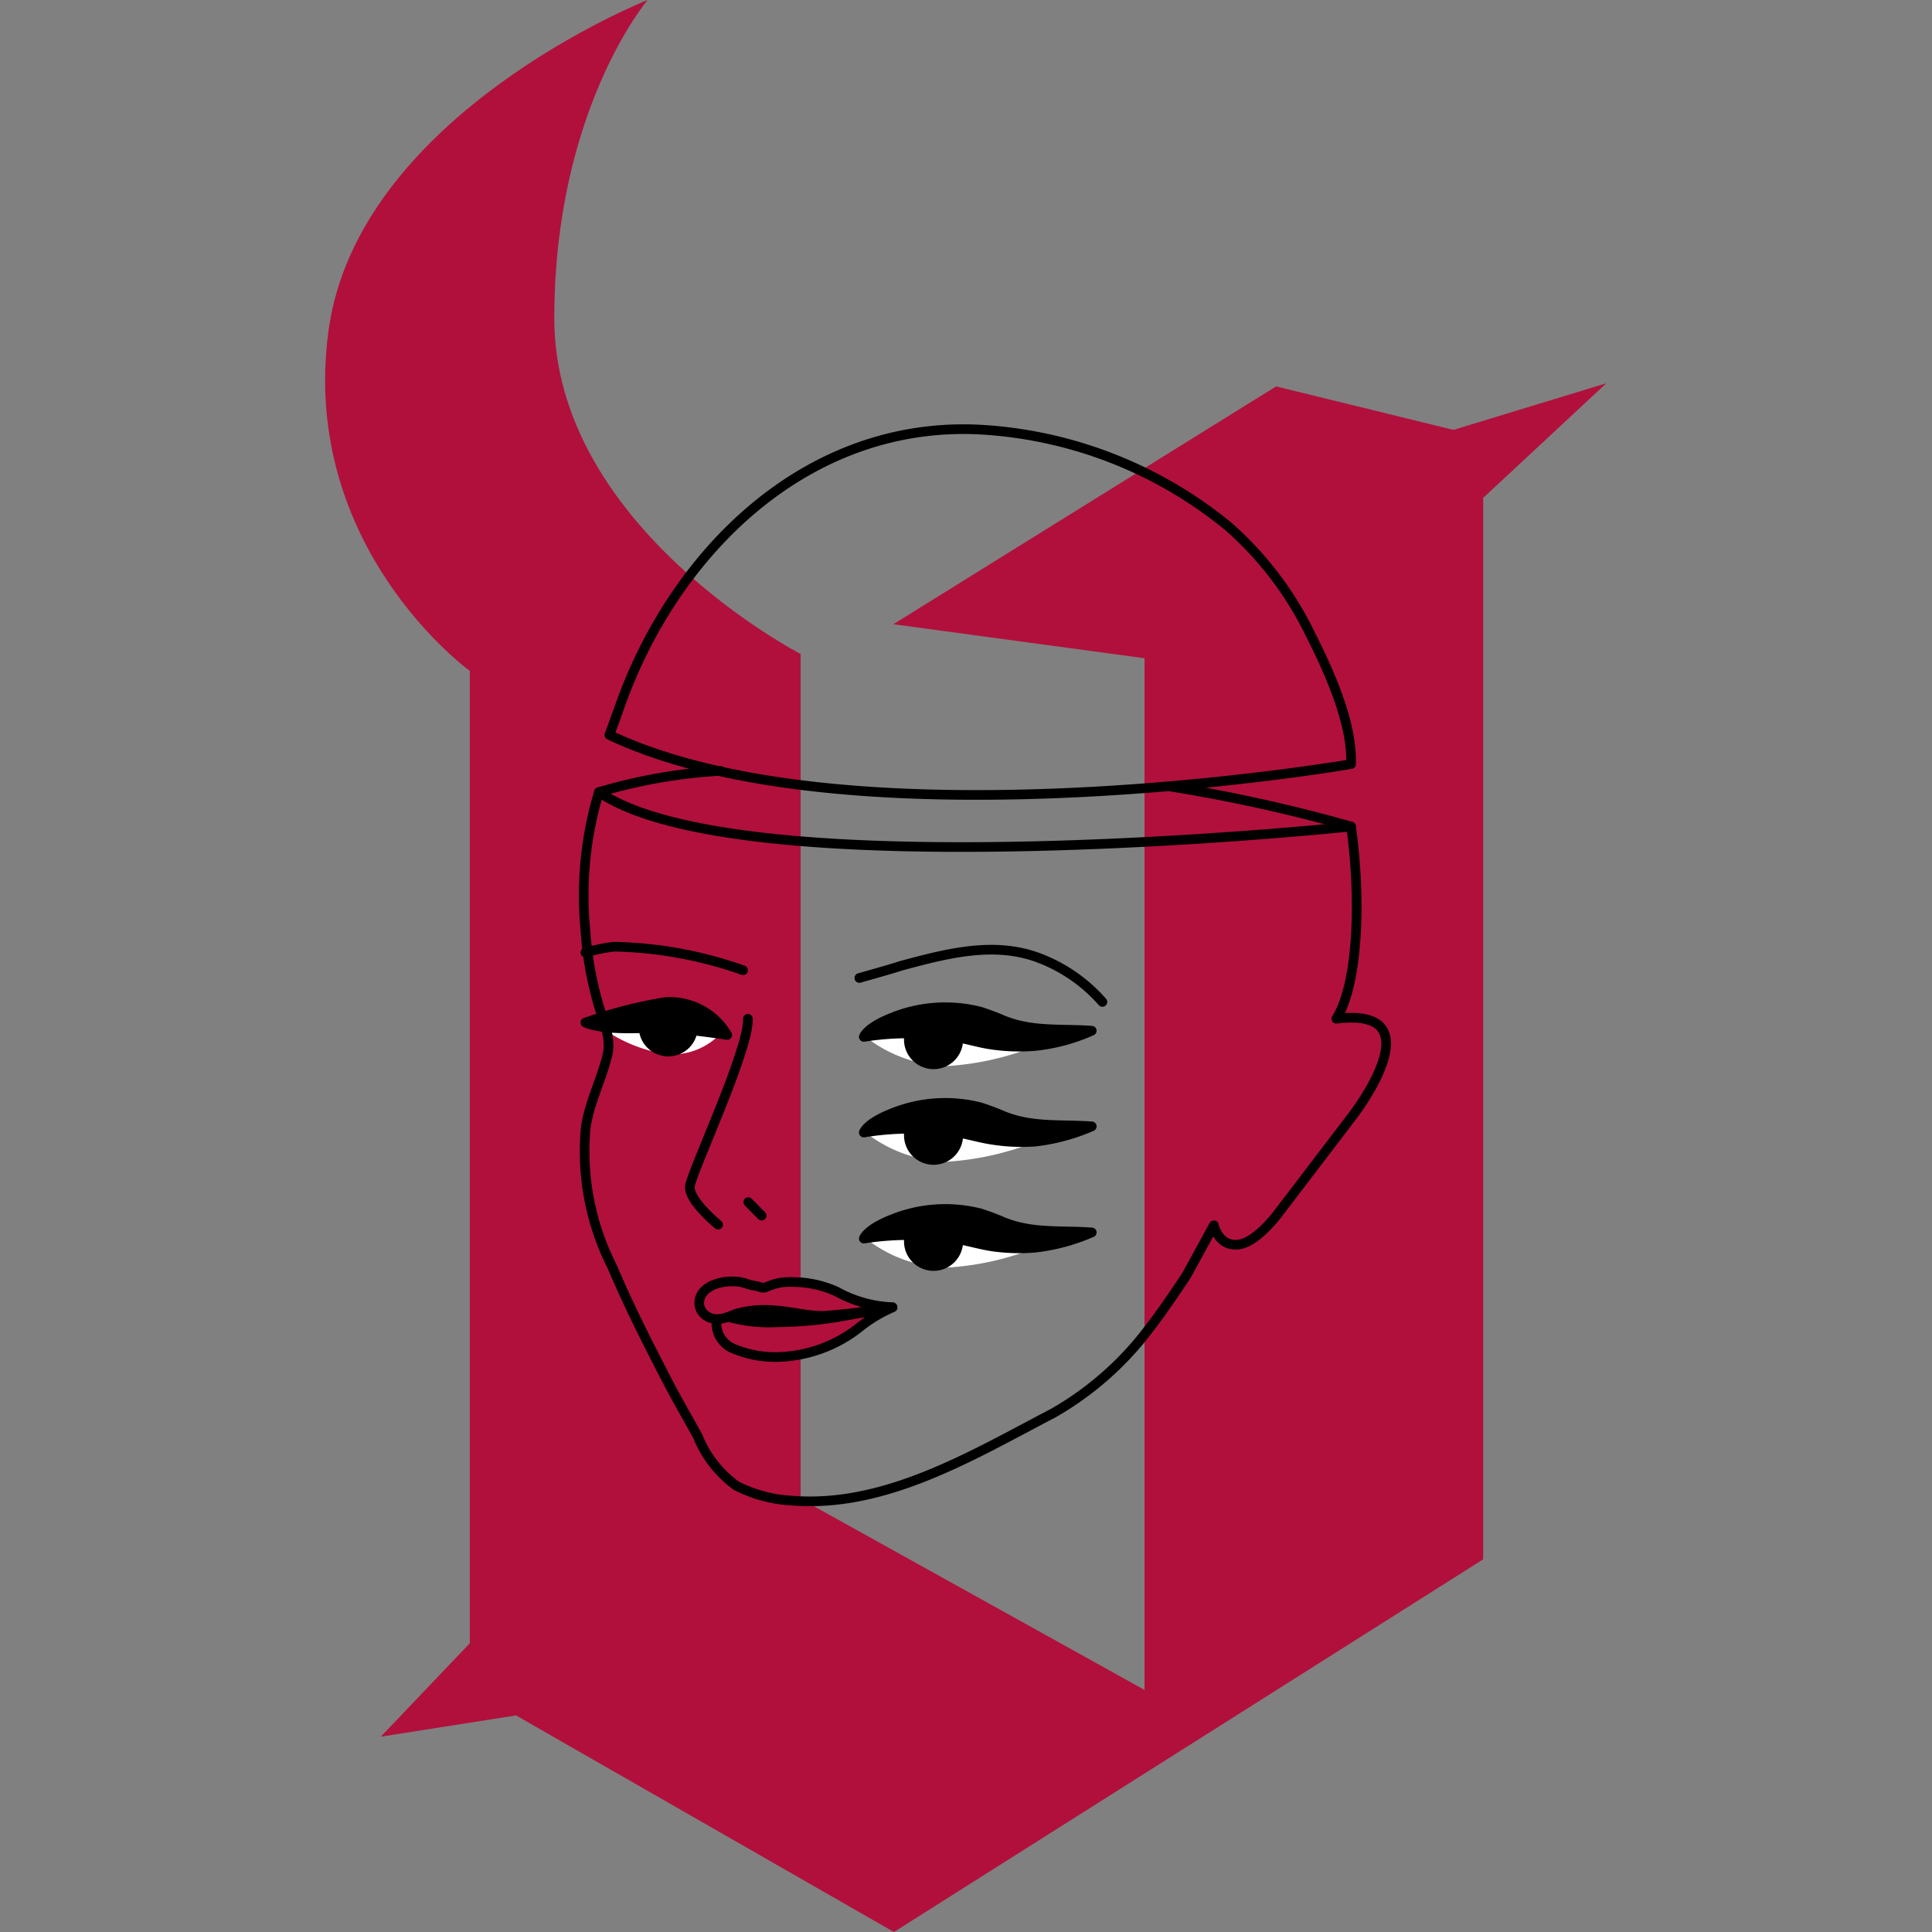<svg xmlns="http://www.w3.org/2000/svg" viewBox="0 0 100 100"><rect x="0" y="0" width="100" height="100" fill="#808080" stroke="none"/><defs><style>.cls-1,.cls-3{fill:none;}.cls-2,.cls-5{fill:#b1103c;}.cls-3,.cls-4,.cls-5{stroke:#000;}.cls-3,.cls-4,.cls-5,.cls-6{stroke-linecap:round;stroke-linejoin:round;stroke-width:0.5px;}.cls-6{fill:#fff;stroke:#fff;}</style></defs><g id="Capa_2" data-name="Capa 2"><g id="Capa_2-2" data-name="Capa 2"><rect class="cls-1" width="100" height="100"/><path class="cls-2" d="M33.52,0s-4.83,5.69-4.83,16.48S41.44,33.85,41.44,33.85V77.58l17.8,9.89V34.07l-13-1.76L66.05,20l9.18,2.25,7.91-2.41-6.37,5.93V80.71L46.27,100,26.71,88.79l-7,1.1,4.61-4.84V34.73S15.5,28.35,17,17.14,33.52,0,33.52,0Z"/><line class="cls-3" x1="38.73" y1="62.22" x2="39.42" y2="62.92"/><path class="cls-3" d="M38.71,52.73c.07,1.59-2.91,7.92-3,8.66s1.46,2,1.46,2"/><polygon class="cls-4" points="37.13 67.68 37.53 69.27 40.57 70.03 42.22 69.61 44.07 68.63 45.07 67.78 44.07 67.49 41.34 66.86 38.12 67.68 37.13 67.68"/><path class="cls-5" d="M37.17,68A1.42,1.42,0,0,0,38,69.82a5.62,5.62,0,0,0,2,.42,7.11,7.11,0,0,0,4.6-1.63,7.55,7.55,0,0,1,1.6-.94l-2.95.52a21.1,21.1,0,0,1-3,.25A7.91,7.91,0,0,1,37.17,68Z"/><path class="cls-5" d="M37,68.27a1,1,0,0,1-.56-.26.78.78,0,0,1-.24-.68c.09-.71,1-1,1.6-1a2.14,2.14,0,0,1,.83.11c.27.11.51.1.78.2s.53-.34,1.72-.28a5.49,5.49,0,0,1,2.17.49,6.48,6.48,0,0,0,2.89.81,32,32,0,0,1-3.61.45c-.86,0-1.7-.25-2.56-.29A5.38,5.38,0,0,0,38.1,68a5.54,5.54,0,0,1-.57.21A1.35,1.35,0,0,1,37,68.27Z"/><path class="cls-6" d="M37.13,53.31a3.18,3.18,0,0,1-2.63,1A7.48,7.48,0,0,1,31.3,53l2.92-.83Z"/><path class="cls-4" d="M37.64,53.57a3.45,3.45,0,0,0-3.23-1.7,24,24,0,0,0-4.11,1.06c1.07.44,2.88.26,4,.28S37.64,53.57,37.64,53.57Z"/><circle class="cls-4" cx="34.59" cy="53.15" r="1.28"/><path class="cls-6" d="M45.25,53.69A6.85,6.85,0,0,0,49,54.93,14.67,14.67,0,0,0,54,53.71s-3.38-1.25-5.61-1A6.5,6.5,0,0,0,45.25,53.69Z"/><path class="cls-4" d="M44.71,53.67s.14-.48,1.47-1a7.32,7.32,0,0,1,4.55-.31,12.32,12.32,0,0,1,1.2.45c1.52.61,2.94.42,4.58.54a9.5,9.5,0,0,1-2.94.79,9.85,9.85,0,0,1-2.17-.06c-.71-.09-1.39-.33-2.11-.42A15,15,0,0,0,44.71,53.67Z"/><circle class="cls-4" cx="48.32" cy="53.81" r="1.28"/><path class="cls-6" d="M45.25,58.64A6.85,6.85,0,0,0,49,59.88,14.67,14.67,0,0,0,54,58.66s-3.38-1.25-5.61-1A6.5,6.5,0,0,0,45.25,58.64Z"/><path class="cls-4" d="M44.71,58.62s.14-.48,1.47-1a7.32,7.32,0,0,1,4.55-.31,12.32,12.32,0,0,1,1.2.45c1.52.61,2.94.42,4.58.54a10.22,10.22,0,0,1-2.94.79A9.85,9.85,0,0,1,51.4,59c-.71-.1-1.39-.33-2.11-.42A15,15,0,0,0,44.71,58.62Z"/><circle class="cls-4" cx="48.32" cy="58.76" r="1.28"/><path class="cls-6" d="M45.25,64.12A6.76,6.76,0,0,0,49,65.36,14.51,14.51,0,0,0,54,64.15s-3.38-1.25-5.61-1A6.59,6.59,0,0,0,45.25,64.12Z"/><path class="cls-4" d="M44.71,64.11s.14-.48,1.47-1a7.32,7.32,0,0,1,4.55-.31,12.32,12.32,0,0,1,1.2.45c1.52.61,2.94.42,4.58.54a10.22,10.22,0,0,1-2.94.79,9.85,9.85,0,0,1-2.17-.06c-.71-.1-1.39-.33-2.11-.42A15,15,0,0,0,44.71,64.11Z"/><circle class="cls-4" cx="48.32" cy="64.25" r="1.28"/><path class="cls-3" d="M69.93,39.55c.08-2.16-1.18-4.89-2.13-6.77a17.66,17.66,0,0,0-4.23-5.54,22.21,22.21,0,0,0-12.77-5c-8.93-.5-15.8,6.21-18.66,14.15-.2.55-.39,1.1-.6,1.65C44.12,44,69.93,39.55,69.93,39.55Z"/><path class="cls-3" d="M69.93,42.78c.54,3.88.35,8.18-.76,9.95,5.27-.66.82,5.05.82,5.05l-3.7,4.85s-1.19,1.69-2.21,1.79-1.25-1-1.25-1L61.42,66s-1.21,1.84-1.9,2.71a16.34,16.34,0,0,1-5,4.43c-4.18,2.18-8.7,4.93-13.55,4.53a7.08,7.08,0,0,1-2.86-.77,5.86,5.86,0,0,1-2-2.57c-.55-1-1.08-1.9-1.58-2.87-1-1.93-2-3.9-2.84-5.89a13.18,13.18,0,0,1-1.37-7.24c.2-1.29.8-2.43,1.11-3.68.25-1-.26-1.85-.51-2.85a18,18,0,0,1-.62-3.65A18.53,18.53,0,0,1,31,41C38.46,46.1,69.93,42.78,69.93,42.78Z"/><path class="cls-3" d="M60.51,40.7a81.63,81.63,0,0,1,9.42,2.08"/><path class="cls-3" d="M31,41a27.46,27.46,0,0,1,6.29-1.1"/><path class="cls-3" d="M57.06,51.86a8.25,8.25,0,0,0-3.32-2.29c-2.27-.84-4.64-.25-7.14.43-.28.1-1.38.41-2.12.62"/><path class="cls-3" d="M30.3,49.3A10.42,10.42,0,0,1,31.77,49a21.21,21.21,0,0,1,6.69,1.22"/></g></g></svg>